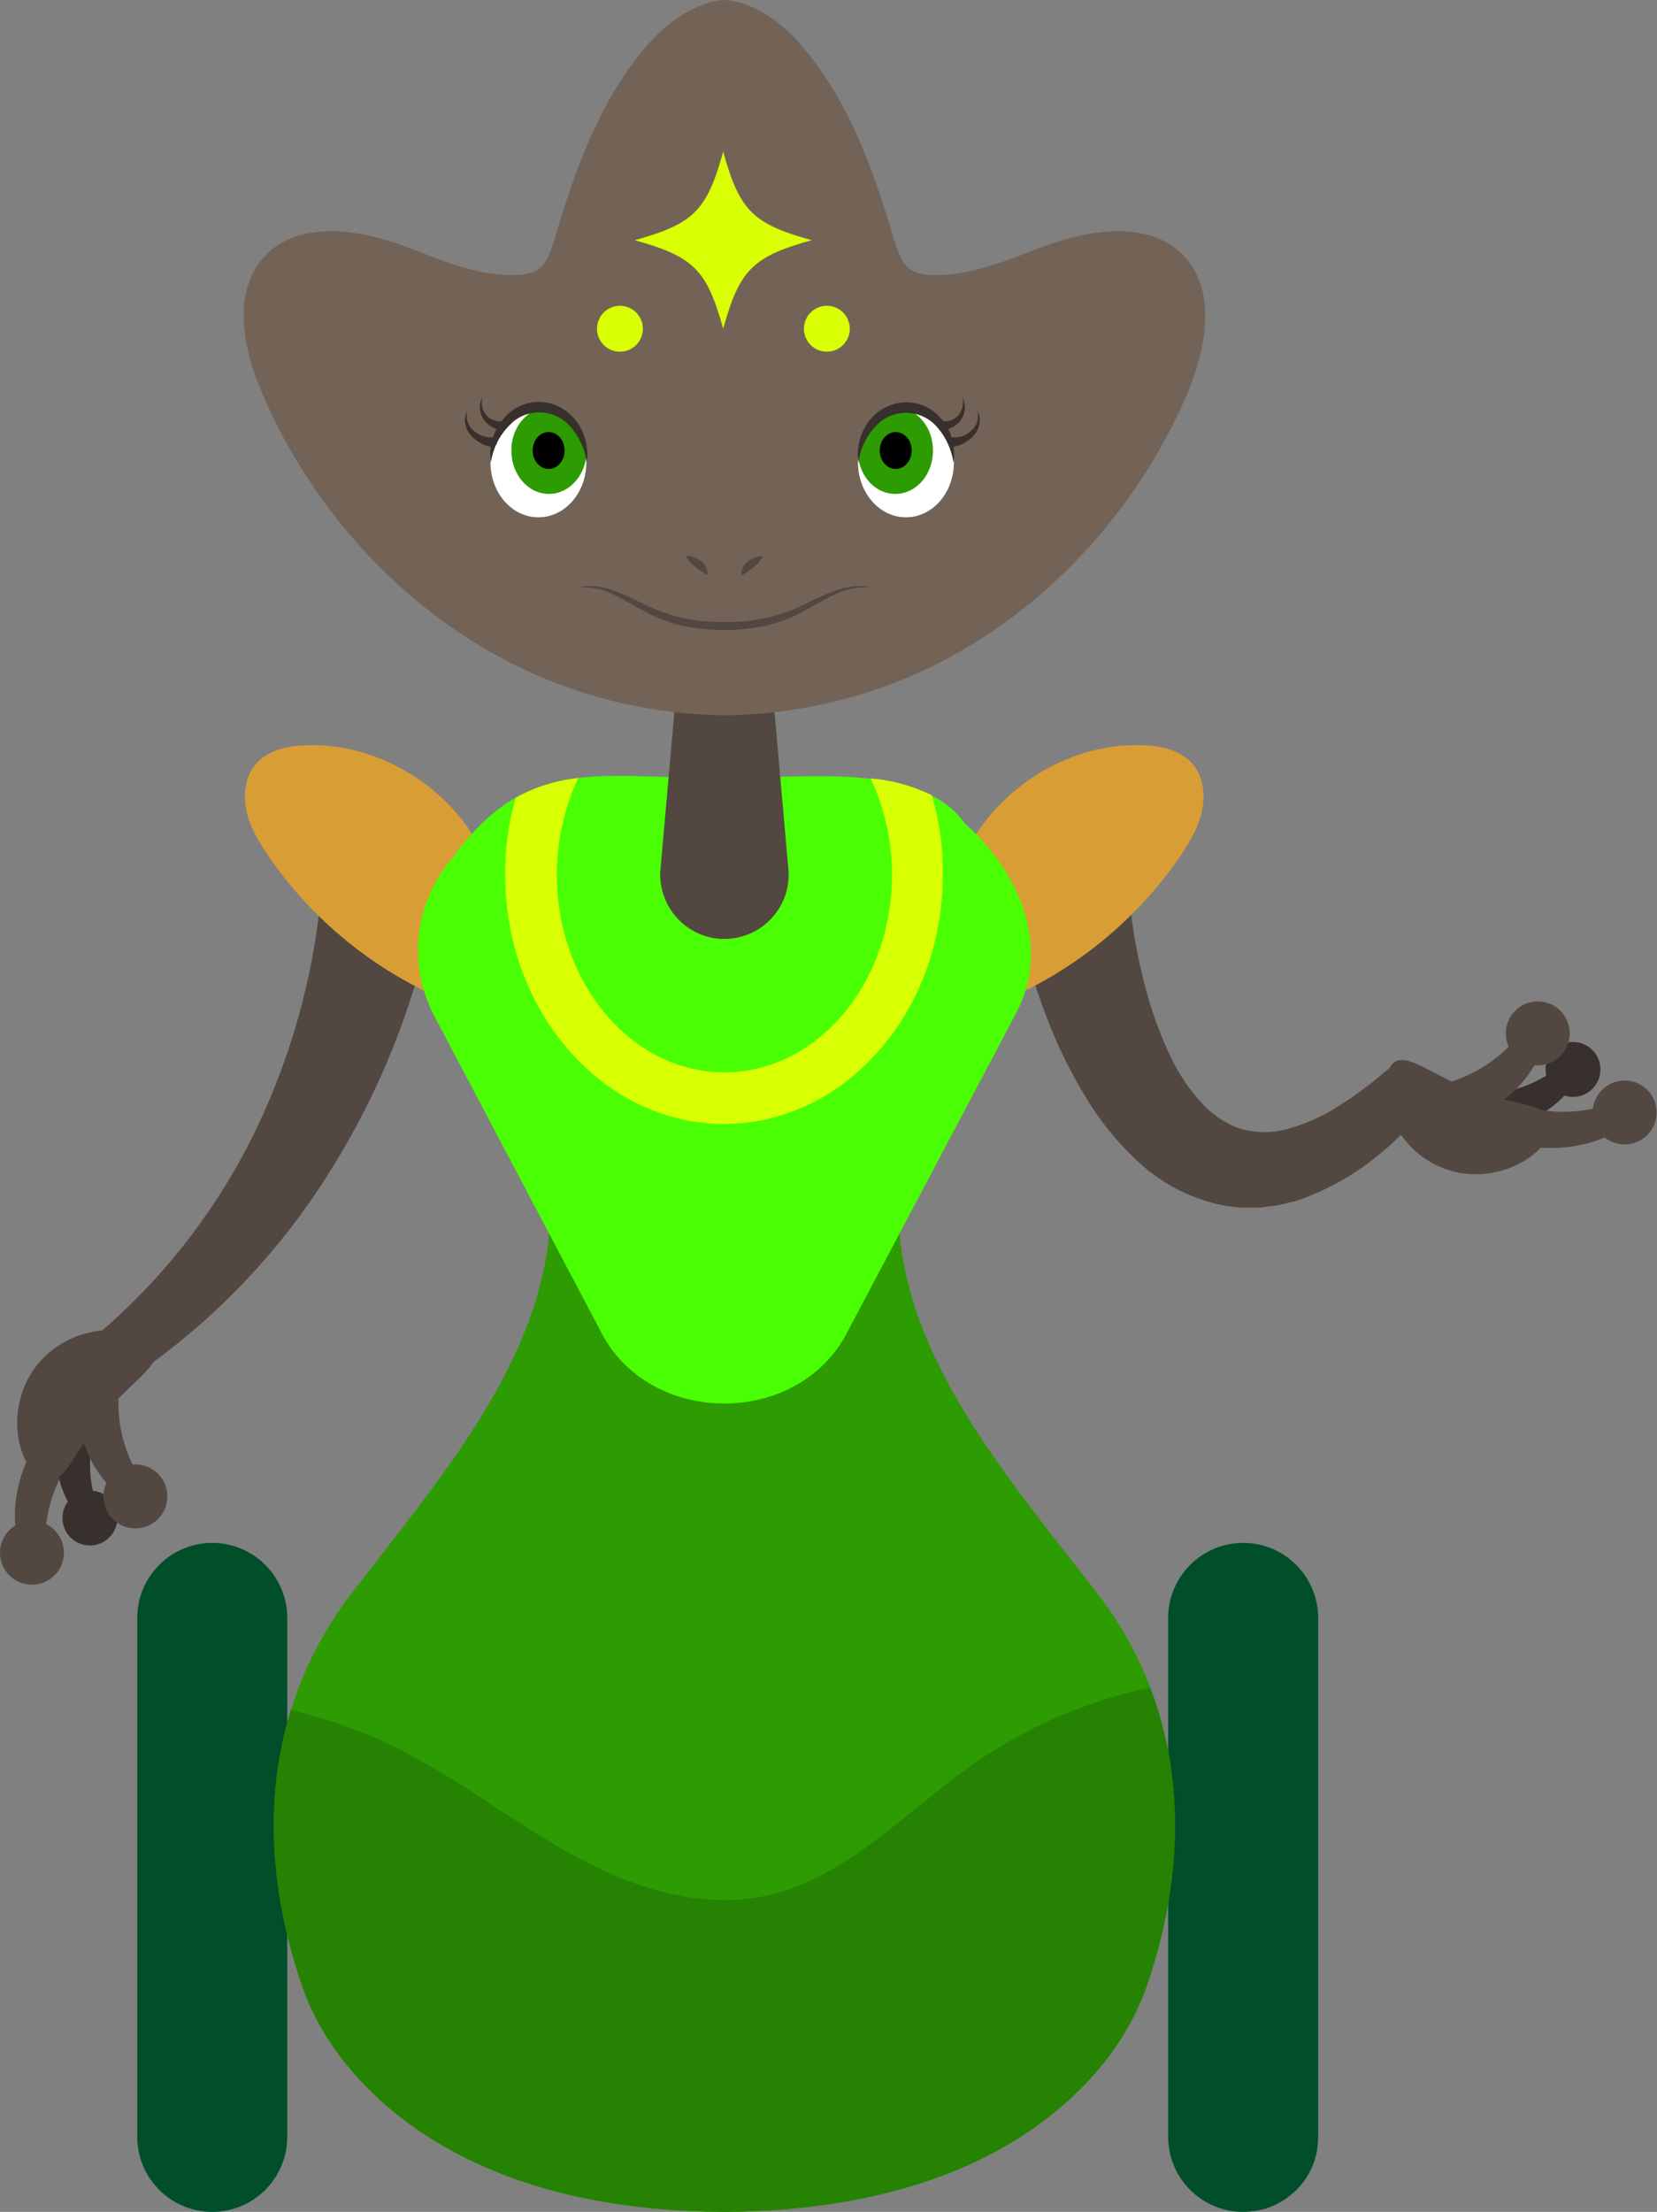 <svg xmlns="http://www.w3.org/2000/svg" xmlns:xlink="http://www.w3.org/1999/xlink" id="Layer_1" x="0" y="0" version="1.1" viewBox="0 0 404.4 539.6" style="enable-background:new 0 0 404.4 539.6" xml:space="preserve"><rect x="0" y="0" width="404.4" height="539.6" fill="#808080" stroke="none"/><style type="text/css">.st0{fill:#534741}.st1{fill:#38302c}.st2{fill:#004e2a}.st3{fill:#d99d36}.st4{fill:#2d9b02}.st5{fill:#4aff03}.st6{fill:#d8ff03}.st7{fill:#268202}.st8{fill:#736357}.st9{fill:#fff}</style><g id="r-arm"><path d="M275.3,215.2c0.7,10,2.4,19.8,5.3,29.4c1.4,4.6,3.1,9.1,5.2,13.4c1.9,4,4.4,7.7,7.4,11c2.5,2.8,5.7,5,9.3,6.3 c3.7,1.1,7.7,1.2,11.4,0.2c4.5-1.2,8.8-3.1,12.7-5.6l3.1-2c1-0.7,2-1.5,3-2.2l1.5-1.1l1.5-1.2l3-2.5l0.3-0.2c2.8-2.4,7.1-2,9.5,0.8 c2.2,2.6,2.1,6.5-0.3,9l-3,3.1l-1.5,1.6l-1.6,1.5c-1.1,1-2.1,2-3.2,3l-3.5,2.9c-5,4-10.5,7.1-16.4,9.4l-2.4,0.9 c-0.8,0.2-1.7,0.4-2.5,0.6s-1.7,0.4-2.5,0.6l-2.6,0.3l-1.3,0.2c-0.5,0-0.9,0-1.4,0h-2.7c-0.9,0-1.8-0.1-2.7-0.2 c-0.9-0.1-1.8-0.2-2.7-0.4c-7.1-1.5-13.6-4.7-19.1-9.4c-4.9-4.3-9.2-9.3-12.8-14.8c-3.3-5.2-6.2-10.6-8.7-16.3 c-4.7-11-8.1-22.5-10.2-34.3v-0.1c-1.4-7.7,3.6-15,11.3-16.5c7.7-1.4,15,3.6,16.5,11.3C275.2,214.1,275.2,214.6,275.3,215.2z" class="st0"/></g><g id="r-hand"><circle cx="383.9" cy="260.9" r="6.7" class="st1"/><path d="M370.9,274c5.4-1.6,10.1-5,13.3-9.7l-1.4-5.9c-6.2,5.4-12.1,7.8-19.1,8.4L370.9,274z" class="st1"/><circle cx="375.3" cy="252.1" r="7.8" class="st0"/><path d="M363.9,270.4c5.7-3.3,10.2-8.4,12.5-14.6l-3.1-6.4c-5.7,7.8-11.7,12.1-19.5,14.6L363.9,270.4z" class="st0"/><circle cx="396.5" cy="271.4" r="7.8" class="st0"/><path d="M376.1,280c6.3,0.4,13.9-0.8,19.5-4.8l0.8-7.1c-9,3.6-16.3,3.9-24.2,1.9L376.1,280z" class="st0"/><path d="M378.4,276.2c-2.5,6.9-14.6,13.1-25.9,8.9s-16.4-16.7-13.8-23.6c2.6-7,9.2,0.3,20.5,4.4 S381.1,269.2,378.4,276.2z" class="st0"/></g><g id="l-arm"><path d="M106.5,218.9c-4.3,23.4-12.9,45.9-25.5,66.1c-12.3,20-28.7,37.2-48.1,50.5c-3.1,2.1-7.3,1.3-9.4-1.7 c-2-2.9-1.4-6.7,1.2-9h0c16-13.8,29-30.8,38.1-49.9c8.9-18.8,14.3-39,15.8-59.8c0.6-7.8,7.3-13.6,15.1-13c7.8,0.6,13.6,7.3,13,15.1 c0,0.5-0.1,1-0.2,1.5L106.5,218.9z" class="st0"/></g><g id="body"><path d="M51.8,376.4L51.8,376.4c10.1,0,18.3,8.2,18.3,18.3v126.6c0,10.1-8.2,18.3-18.3,18.3l0,0 c-10.1,0-18.3-8.2-18.3-18.3V394.7C33.5,384.6,41.7,376.4,51.8,376.4z" class="st2"/><path d="M303.4,539.6L303.4,539.6c-10.1,0-18.3-8.2-18.3-18.3V394.7c0-10.1,8.2-18.3,18.3-18.3l0,0 c10.1,0,18.3,8.2,18.3,18.3v126.6C321.8,531.4,313.6,539.6,303.4,539.6z" class="st2"/><path d="M232.9,215c5.7-19.5,25.5-33.9,45.8-33.2c4.5,0.1,9.2,1.1,12.2,4.4c2.7,3,3.3,7.4,2.5,11.4s-2.9,7.5-5.1,10.9 c-12.5,18.4-30.9,32.1-52.2,38.9L232.9,215z" class="st3"/><path d="M120.6,215c-5.7-19.5-25.5-33.9-45.8-33.2c-4.4,0.1-9.2,1.1-12.2,4.4c-2.7,3-3.3,7.4-2.5,11.4 s2.9,7.4,5.1,10.8c12.5,18.4,30.9,32.1,52.2,38.9L120.6,215z" class="st3"/><path d="M279.9,484.4c-6.5,18.9-22.9,34.2-42.3,43.2c-18.6,8.6-39.9,11.9-60.8,12c-20.9-0.1-42.2-3.3-60.8-12 c-19.4-9-35.8-24.3-42.3-43.2C66,462,64.3,438.7,71,417.2c3.2-10.3,8.2-19.9,14.8-28.5c21.7-28.2,47.1-57.2,48.5-91.6l42.5-0.6 l42.5,0.6c1.3,34.4,26.7,63.4,48.5,91.6c5.4,7,9.8,14.7,12.9,22.9C289.5,434.7,288.3,460,279.9,484.4z" class="st4"/><path d="M247.6,247.9l-40.5,76.5c-11.7,24-49,24-60.7,0L106,247.9c-6.7-12.7-4.8-28.2,4.7-38.9 c5-6.9,10-11.5,15.3-14.5c4.7-2.6,9.8-4.2,15.1-4.7c10.6-1.3,22.2,0.3,35.6-0.2c9.6,0.5,23.4-1.1,35.7,0.4c5.2,0.5,10.3,1.8,15,4.1 c3.3,1.6,6.1,4,8.2,6.9C248.8,212.8,256.9,231.2,247.6,247.9z" class="st5"/><path d="M161.2,212l5.6-63.4c0.6-5.5,5.6-9.5,11.1-8.9c4.7,0.5,8.4,4.2,8.9,8.9l5.6,63.4c0.8,8.6-5.6,16.2-14.2,17 s-16.2-5.6-17-14.2l0,0C161.1,213.8,161.1,212.9,161.2,212z" class="st0"/><path d="M227.4,194c-4.7-2.3-9.8-3.7-14.9-4.1c3.4,7.3,5.2,15.4,5.2,23.5c0,26.6-18.3,48.2-40.9,48.2 s-40.9-21.6-40.9-48.2c0-8.2,1.8-16.2,5.2-23.6c-5.3,0.6-10.5,2.2-15.2,4.8c-1.8,6.1-2.7,12.5-2.6,18.9c0,33.5,24,60.7,53.4,60.7 s53.4-27.2,53.4-60.7C230.2,206.8,229.3,200.3,227.4,194z" class="st6"/><path d="M279.9,484.4c-6.5,18.9-22.9,34.2-42.3,43.2c-18.6,8.6-39.9,11.9-60.8,12c-20.9-0.1-42.2-3.3-60.8-12 c-19.4-9-35.8-24.3-42.3-43.2C66,462,64.3,438.7,71,417.2c9.5,2.2,18.8,5.6,27.5,10.1c14.4,7.4,27.2,17.5,41.4,25.3 s30.6,13.2,46.5,10c20.6-4.2,35.4-21.6,52.8-33.4c12.6-8.4,26.7-14.4,41.5-17.5C289.5,434.7,288.3,460,279.9,484.4z" class="st7"/></g><g id="head"><path d="M289,62.5c-8.4-8.9-23-6.6-34.5-2.3C247,63,239.2,66.4,231,67c-10.2,0.7-10.9-2.3-13.5-10.9 c-4.8-15.9-10.8-32.1-21.8-44.9C190.9,5.5,183.9,0.4,176.8,0c-7.1,0.4-14.1,5.5-19,11.2c-11,12.8-17,29-21.8,44.9 c-2.6,8.7-3.3,11.6-13.5,10.9c-8.1-0.5-15.9-4-23.4-6.8c-11.4-4.3-26.1-6.6-34.5,2.3c-8.1,8.7-5.3,22.6-0.6,33.5 c12.3,28.7,34.8,53.3,63,66.9c15.6,7.5,32.6,11.4,49.9,11.6c17.3-0.2,34.3-4.1,49.9-11.6c28.2-13.6,50.6-38.1,63-66.9 C294.3,85.1,297.1,71.1,289,62.5z" class="st8"/><path d="M154.9,58.6c7.2-2,11.6-3.8,14.7-6.9s4.9-7.5,6.9-14.7c2,7.2,3.8,11.6,6.9,14.7s7.5,4.9,14.7,6.9 c-7.2,2-11.6,3.8-14.7,6.9c-3.1,3.1-4.9,7.5-6.9,14.7c-2-7.2-3.8-11.6-6.9-14.7S162.1,60.6,154.9,58.6z" class="st6"/><circle cx="201.8" cy="80.2" r="5.6" class="st6"/><circle cx="151.3" cy="80.2" r="5.6" class="st6"/><path d="M143.1,112.8c0,7.4-5.2,13.4-11.7,13.4s-11.7-6-11.7-13.4s5.2-13.4,11.7-13.4c0.4,0,0.9,0,1.3,0.1 c5.4,0.7,9.7,5.6,10.3,11.8C143.1,111.8,143.1,112.3,143.1,112.8z" class="st9"/><path d="M143.1,111.3c-0.6,5.2-4.5,9.2-9.1,9.2c-5.1,0-9.2-4.7-9.2-10.6c0-5.4,3.5-9.8,8.1-10.5 C138.2,100.2,142.5,105.1,143.1,111.3z" class="st4"/><ellipse cx="133.9" cy="109.9" rx="3.9" ry="4.5"/><path d="M119.8,112.8c-0.5-3.4,0.3-6.9,2.4-9.8c1.1-1.5,2.4-2.7,4-3.6c3.3-1.8,7.3-1.8,10.6,0c1.6,0.9,2.9,2.1,4,3.5 c2,2.8,2.9,6.3,2.4,9.8c-0.5-3.1-1.8-6.1-3.9-8.5c-3.6-4.3-10-4.8-14.2-1.2c-0.4,0.4-0.8,0.8-1.2,1.2 C121.6,106.7,120.3,109.6,119.8,112.8z" class="st1"/><path d="M122.3,104.9c-1.9-0.2-3.7-1.4-4.6-3.1c-0.8-1.6-0.8-3.5,0.1-5.1c-0.5,1.5-0.2,3.2,0.8,4.5 c0.9,1.1,2.3,1.7,3.8,1.6c0.6-0.1,1.1,0.4,1.2,0.9c0.1,0.6-0.4,1.1-0.9,1.2L122.3,104.9L122.3,104.9z" class="st1"/><path d="M119.8,109c-2.1-0.4-3.9-1.5-5.2-3.2c-0.6-0.8-1-1.8-1.1-2.8c-0.1-1,0.1-1.9,0.6-2.8c-0.5,1.7,0,3.6,1.4,4.8 c1.2,1.1,2.8,1.7,4.5,1.7c0.6-0.1,1.2,0.3,1.3,0.9s-0.3,1.2-0.9,1.3c-0.1,0-0.2,0-0.4,0C119.9,109,119.8,109,119.8,109L119.8,109z" class="st1"/><path d="M209.4,112.8c0,7.4,5.2,13.4,11.7,13.4s11.7-6,11.7-13.4s-5.2-13.4-11.7-13.4c-0.4,0-0.9,0-1.3,0.1 c-5.4,0.7-9.7,5.6-10.3,11.8C209.4,111.8,209.4,112.3,209.4,112.8z" class="st9"/><path d="M209.4,111.3c0.6,5.2,4.4,9.2,9.1,9.2c5.1,0,9.2-4.7,9.2-10.6c0-5.4-3.5-9.8-8.1-10.5 C214.3,100.2,210,105.1,209.4,111.3z" class="st4"/><ellipse cx="218.6" cy="109.9" rx="3.9" ry="4.5"/><path d="M232.7,112.8c-0.5-3.1-1.8-6.1-3.9-8.5c-3.6-4.3-10-4.8-14.2-1.2c-0.4,0.4-0.8,0.8-1.2,1.2 c-2.1,2.4-3.5,5.3-3.9,8.5c-0.5-3.4,0.3-6.9,2.4-9.8c1.1-1.5,2.4-2.7,4-3.5c3.3-1.8,7.3-1.8,10.6,0c1.6,0.9,2.9,2.1,4,3.6 C232.4,105.8,233.2,109.3,232.7,112.8z" class="st1"/><path d="M230.2,102.8c1.4,0.1,2.9-0.5,3.8-1.6c1-1.3,1.3-3,0.8-4.5c0.9,1.6,0.9,3.5,0.1,5.1c-0.9,1.7-2.6,2.9-4.6,3.1 l0,0c-0.6,0.1-1.1-0.3-1.2-0.9s0.3-1.1,0.9-1.2L230.2,102.8z" class="st1"/><path d="M232.6,106.7c1.7,0.1,3.3-0.5,4.5-1.7c1.4-1.2,1.9-3.1,1.4-4.8c0.5,0.8,0.7,1.8,0.6,2.8c-0.1,1-0.5,2-1.1,2.8 c-1.3,1.7-3.1,2.8-5.2,3.2l0,0c-0.6,0.1-1.2-0.2-1.4-0.9c-0.1-0.6,0.2-1.2,0.9-1.4c0,0,0.1,0,0.1,0L232.6,106.7z" class="st1"/><path d="M167.3,135.7c0.7-0.1,1.4-0.1,2,0.2c0.6,0.2,1.2,0.5,1.7,0.9c0.5,0.4,1,0.9,1.3,1.5c0.3,0.6,0.5,1.3,0.3,2 l-1.6-1c-0.4-0.3-0.9-0.6-1.3-1c-0.4-0.4-0.9-0.7-1.2-1.1C168,136.7,167.7,136.2,167.3,135.7z" class="st0"/><path d="M186.2,135.7c-0.3,0.6-0.7,1.1-1.1,1.6c-0.4,0.4-0.8,0.8-1.2,1.1c-0.4,0.4-0.9,0.6-1.3,1l-1.6,1 c-0.1-0.7,0-1.4,0.3-2c0.3-0.6,0.7-1.1,1.3-1.5c0.5-0.4,1.1-0.7,1.7-0.9C184.9,135.7,185.6,135.6,186.2,135.7z" class="st0"/><path d="M212.3,143.3c-3.1-0.2-6.2,0.5-8.9,1.9c-2.8,1.3-5.4,3-8.2,4.4c-2.8,1.5-5.9,2.5-9,3.2c-6.3,1.2-12.7,1.2-19,0 c-3.1-0.6-6.2-1.7-9-3.2c-2.8-1.4-5.4-3.1-8.2-4.4c-2.7-1.5-5.8-2.1-8.9-1.9c3.1-0.8,6.4-0.1,9.3,1s5.7,2.6,8.5,3.9 c5.6,2.5,11.7,3.7,17.8,3.5c6.1,0.2,12.2-1,17.8-3.4c2.8-1.3,5.6-2.8,8.5-3.9S209.3,142.5,212.3,143.3z" class="st0"/></g><g id="l-hand"><circle cx="7.8" cy="378.8" r="7.8" class="st0"/><path d="M6.4,356.7c-2.5,5.9-3.8,13.4-1.8,20l6.4,3c-0.4-9.7,1.7-16.7,6.2-23.5L6.4,356.7z" class="st0"/><ellipse cx="21.9" cy="370.4" class="st1" rx="6.7" ry="6.7" transform="matrix(9.089791e-03 -1 1 9.089791e-03 -348.654 388.863)"/><path d="M13.8,353.8c-0.3,5.7,1.4,11.2,4.8,15.8l6.1,0.6c-3.1-7.7-3.4-14-1.7-20.8L13.8,353.8z" class="st1"/><ellipse cx="33" cy="365" class="st0" rx="7.8" ry="7.8" transform="matrix(1.612273e-02 -1 1 1.612273e-02 -332.485 392.17)"/><path d="M19.5,348.3c1.2,6.5,4.6,12.4,9.7,16.6l7.1-0.9c-5.5-7.9-7.6-15-7.4-23.1L19.5,348.3z" class="st0"/><path d="M9.2,360.1c-5.7-4.6-7.6-18.1,0.1-27.4s21.2-10.1,26.8-5.4c5.8,4.7-3.3,8.6-10.9,18S15,364.9,9.2,360.1z" class="st0"/></g></svg>